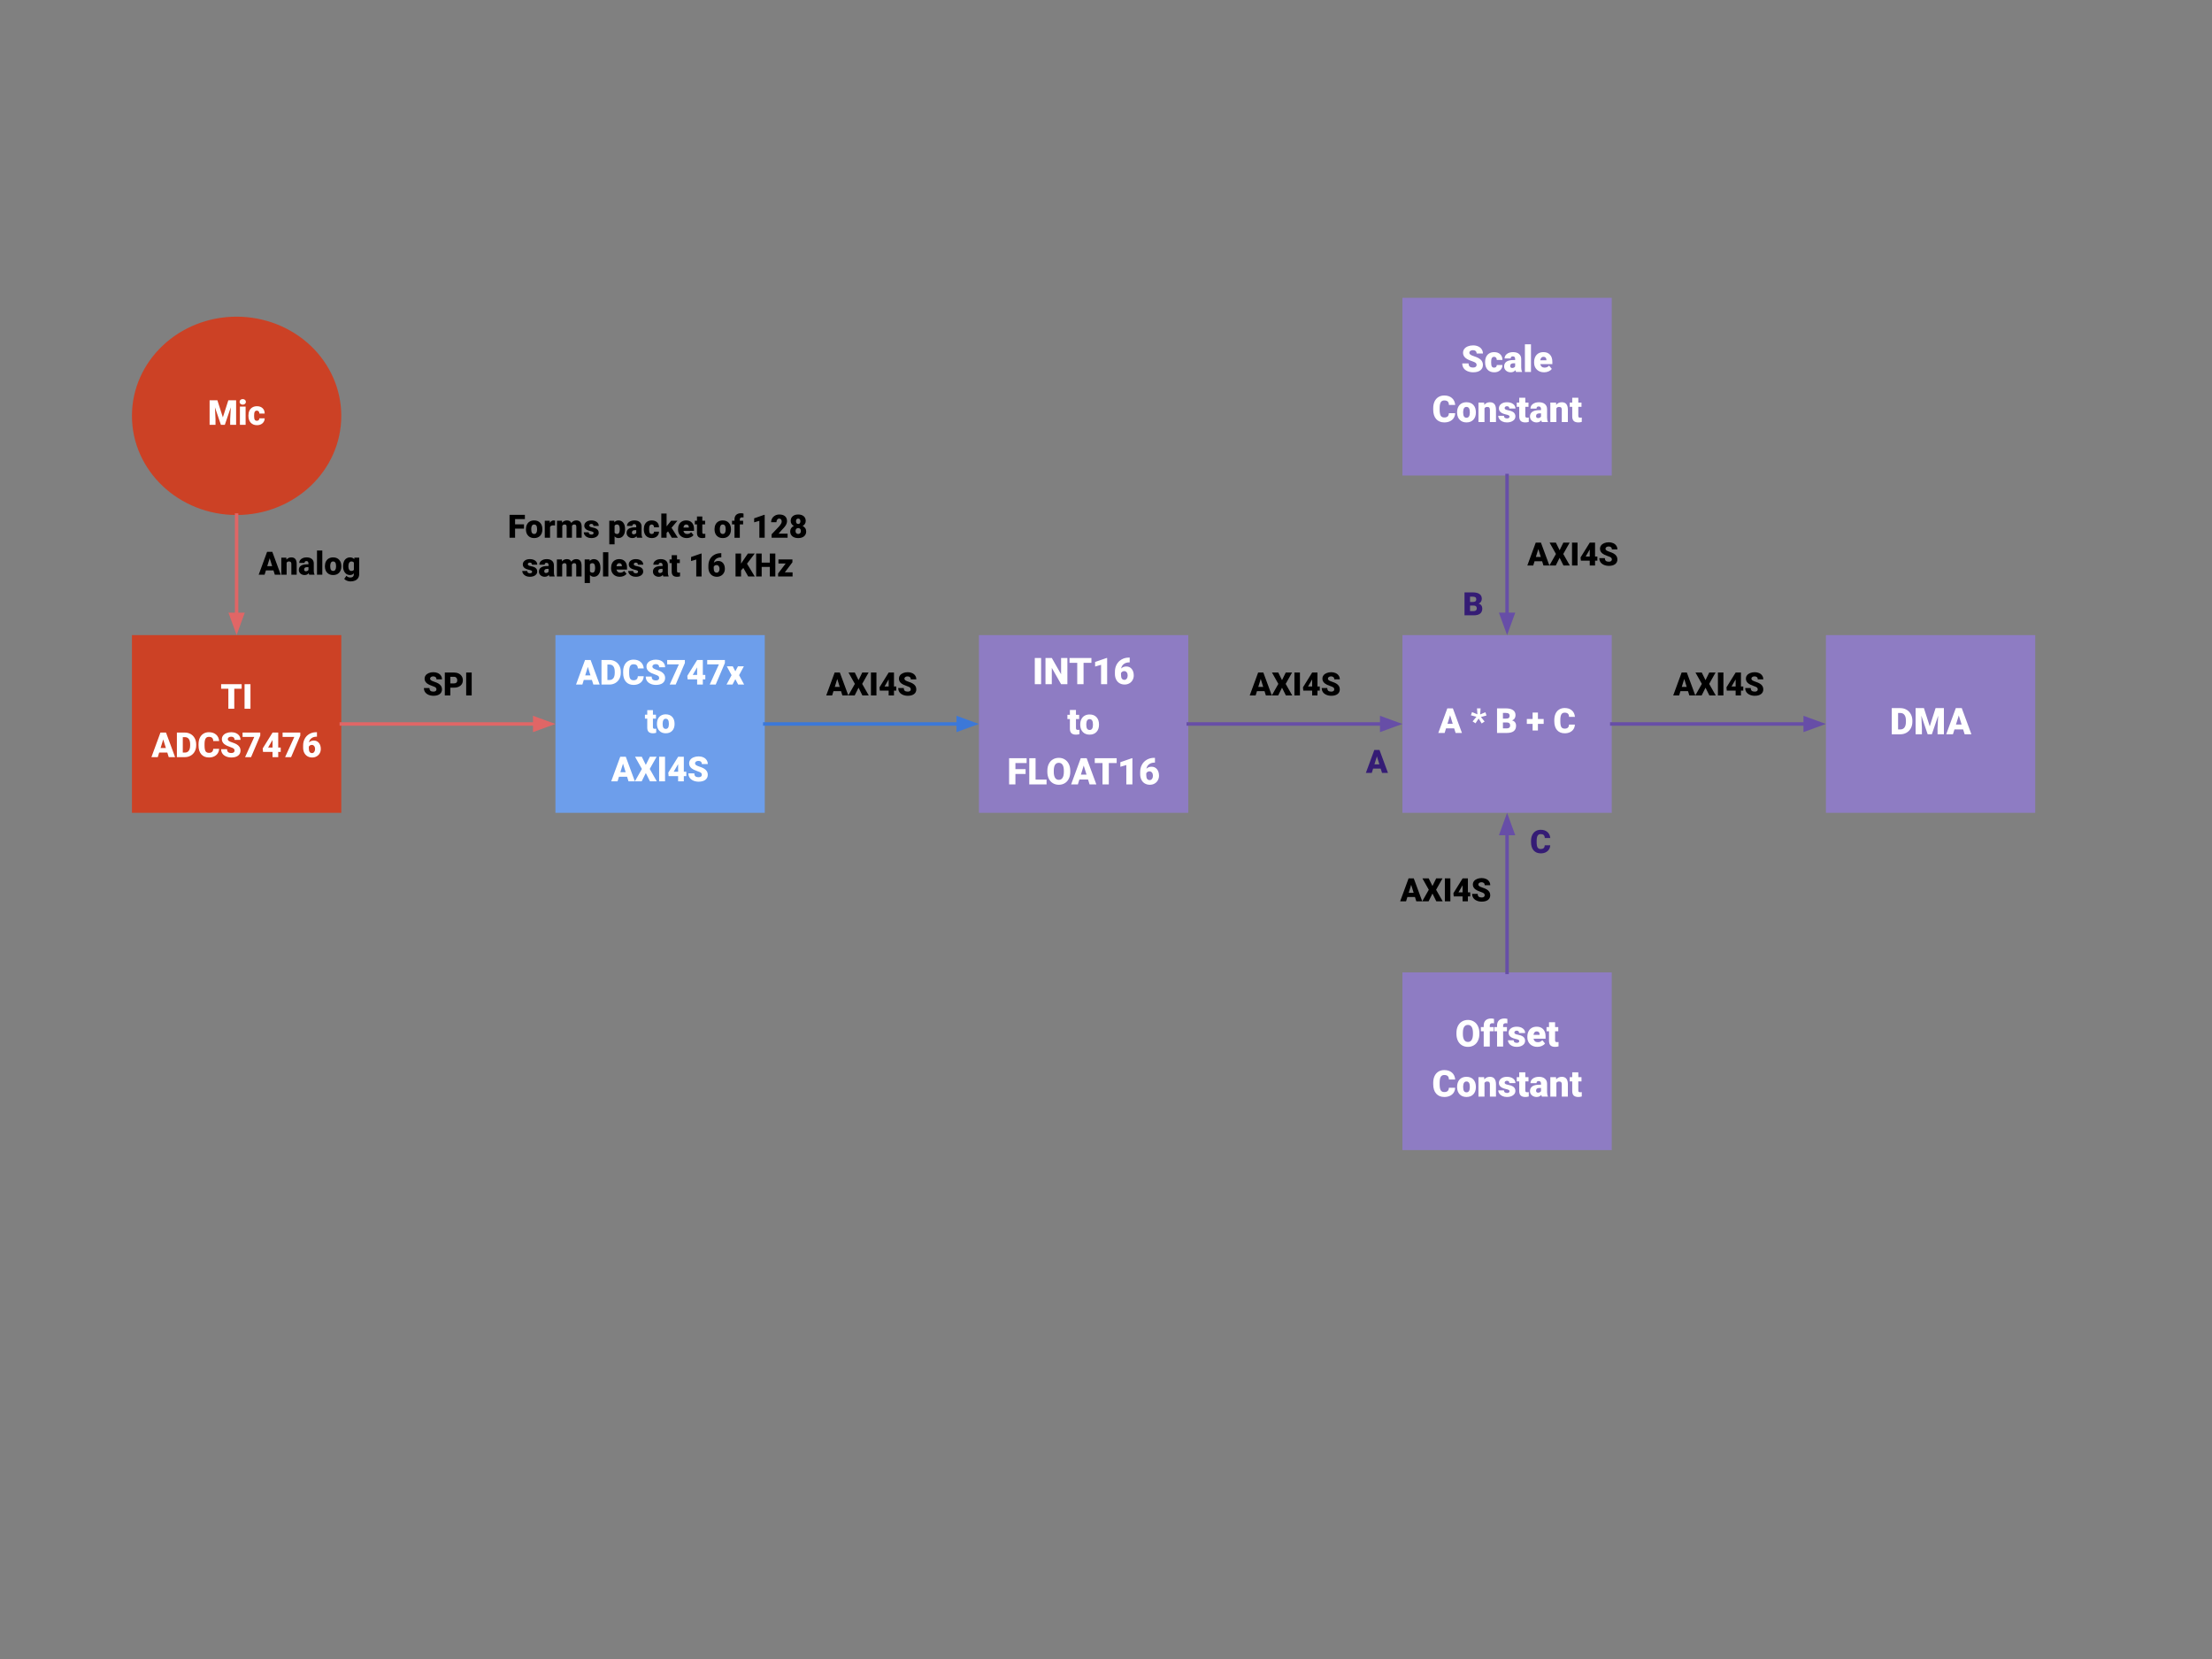 <svg version="1.1" viewBox="0.0 0.0 1280.0 960.0" fill="none" stroke="none" stroke-linecap="square" stroke-miterlimit="10" xmlns:xlink="http://www.w3.org/1999/xlink" xmlns="http://www.w3.org/2000/svg"><rect x="0.0" y="0.0" width="1280.0" height="960.0" fill="#808080" stroke="none"/><clipPath id="p.0"><path d="m0 0l1280.0 0l0 960.0l-1280.0 0l0 -960.0z" clip-rule="nonzero"/></clipPath><g clip-path="url(#p.0)"><path fill="#000000" fill-opacity="0.0" d="m0 0l1280.0 0l0 960.0l-1280.0 0z" fill-rule="evenodd"/><path fill="#cc4125" d="m76.352 367.509l121.134 0l0 102.835l-121.134 0z" fill-rule="evenodd"/><path fill="#ffffff" d="m139.832 398.548l-4.266 0l0 11.578l-3.422 0l0 -11.578l-4.188 0l0 -2.641l11.875 0l0 2.641zm5.107 11.578l-3.422 0l0 -14.219l3.422 0l0 14.219z" fill-rule="nonzero"/><path fill="#ffffff" d="m96.812 435.47l-4.703 0l-0.812 2.656l-3.672 0l5.219 -14.219l3.219 0l5.25 14.219l-3.672 0l-0.828 -2.656zm-3.875 -2.641l3.047 0l-1.531 -4.938l-1.516 4.938zm9.42 5.297l0 -14.219l4.578 0q1.891 0 3.391 0.859q1.5 0.844 2.344 2.406q0.844 1.562 0.859 3.484l0 0.656q0 1.953 -0.828 3.5q-0.828 1.547 -2.328 2.422q-1.5 0.875 -3.344 0.891l-4.672 0zm3.422 -11.578l0 8.938l1.188 0q1.484 0 2.266 -1.047q0.797 -1.047 0.797 -3.125l0 -0.609q0 -2.062 -0.797 -3.109q-0.781 -1.047 -2.297 -1.047l-1.156 0zm21.008 6.766q-0.062 1.484 -0.797 2.625q-0.734 1.125 -2.062 1.766q-1.312 0.625 -3.016 0.625q-2.812 0 -4.422 -1.828q-1.609 -1.828 -1.609 -5.156l0 -0.703q0 -2.094 0.719 -3.656q0.734 -1.578 2.094 -2.422q1.375 -0.859 3.172 -0.859q2.594 0 4.156 1.359q1.578 1.359 1.797 3.75l-3.422 0q-0.031 -1.297 -0.656 -1.859q-0.609 -0.562 -1.875 -0.562q-1.281 0 -1.875 0.953q-0.594 0.953 -0.625 3.062l0 1.0q0 2.281 0.562 3.266q0.578 0.969 1.984 0.969q1.172 0 1.797 -0.562q0.625 -0.562 0.672 -1.766l3.406 0zm8.953 1.031q0 -0.75 -0.531 -1.172q-0.531 -0.422 -1.875 -0.859q-1.328 -0.453 -2.188 -0.875q-2.75 -1.359 -2.75 -3.734q0 -1.188 0.688 -2.078q0.688 -0.906 1.938 -1.406q1.266 -0.516 2.844 -0.516q1.531 0 2.734 0.547q1.219 0.547 1.891 1.562q0.688 1.016 0.688 2.312l-3.422 0q0 -0.875 -0.531 -1.344q-0.531 -0.484 -1.438 -0.484q-0.922 0 -1.453 0.406q-0.531 0.406 -0.531 1.031q0 0.547 0.578 1.0q0.594 0.438 2.062 0.906q1.469 0.469 2.422 1.016q2.312 1.328 2.312 3.672q0 1.859 -1.406 2.938q-1.406 1.062 -3.859 1.062q-1.734 0 -3.141 -0.625q-1.391 -0.625 -2.109 -1.703q-0.703 -1.078 -0.703 -2.484l3.438 0q0 1.141 0.594 1.688q0.594 0.531 1.922 0.531q0.844 0 1.328 -0.359q0.5 -0.359 0.5 -1.031zm14.863 -8.688l-5.312 12.469l-3.469 0l5.312 -11.688l-6.766 0l0 -2.531l10.234 0l0 1.75zm10.395 6.906l1.438 0l0 2.547l-1.438 0l0 3.016l-3.297 0l0 -3.016l-5.5 0l-0.188 -2.016l5.688 -9.156l0 -0.031l3.297 0l0 8.656zm-5.844 0l2.547 0l0 -4.375l-0.203 0.344l-2.344 4.031zm18.613 -6.906l-5.312 12.469l-3.469 0l5.312 -11.688l-6.766 0l0 -2.531l10.234 0l0 1.75zm9.645 -1.953l0 2.578l-0.141 0q-1.844 0 -3.031 0.891q-1.188 0.891 -1.453 2.453q1.109 -1.094 2.812 -1.094q1.844 0 2.938 1.359q1.094 1.344 1.094 3.531q0 1.359 -0.641 2.5q-0.641 1.125 -1.797 1.766q-1.141 0.641 -2.531 0.641q-1.516 0 -2.719 -0.688q-1.188 -0.703 -1.859 -1.969q-0.656 -1.281 -0.672 -2.953l0 -1.328q0 -2.188 0.938 -3.938q0.953 -1.766 2.688 -2.75q1.75 -1.0 3.891 -1.0l0.484 0zm-2.969 7.344q-0.641 0 -1.094 0.312q-0.438 0.297 -0.641 0.734l0 0.984q0 2.703 1.859 2.703q0.75 0 1.25 -0.672q0.5 -0.672 0.5 -1.688q0 -1.047 -0.516 -1.703q-0.5 -0.672 -1.359 -0.672z" fill-rule="nonzero"/><path fill="#6d9eeb" d="m321.409 367.509l121.134 0l0 102.835l-121.134 0z" fill-rule="evenodd"/><path fill="#ffffff" d="m342.514 393.47l-4.703 0l-0.812 2.656l-3.672 0l5.219 -14.219l3.219 0l5.25 14.219l-3.672 0l-0.828 -2.656zm-3.875 -2.641l3.047 0l-1.531 -4.938l-1.516 4.938zm9.42 5.297l0 -14.219l4.578 0q1.891 0 3.391 0.859q1.5 0.844 2.344 2.406q0.844 1.562 0.859 3.484l0 0.656q0 1.953 -0.828 3.5q-0.828 1.547 -2.328 2.422q-1.5 0.875 -3.344 0.891l-4.672 0zm3.422 -11.578l0 8.938l1.188 0q1.484 0 2.266 -1.047q0.797 -1.047 0.797 -3.125l0 -0.609q0 -2.062 -0.797 -3.109q-0.781 -1.047 -2.297 -1.047l-1.156 0zm21.008 6.766q-0.062 1.484 -0.797 2.625q-0.734 1.125 -2.062 1.766q-1.312 0.625 -3.016 0.625q-2.812 0 -4.422 -1.828q-1.609 -1.828 -1.609 -5.156l0 -0.703q0 -2.094 0.719 -3.656q0.734 -1.578 2.094 -2.422q1.375 -0.859 3.172 -0.859q2.594 0 4.156 1.359q1.578 1.359 1.797 3.75l-3.422 0q-0.031 -1.297 -0.656 -1.859q-0.609 -0.562 -1.875 -0.562q-1.281 0 -1.875 0.953q-0.594 0.953 -0.625 3.062l0 1.0q0 2.281 0.562 3.266q0.578 0.969 1.984 0.969q1.172 0 1.797 -0.562q0.625 -0.562 0.672 -1.766l3.406 0zm8.953 1.031q0 -0.75 -0.531 -1.172q-0.531 -0.422 -1.875 -0.859q-1.328 -0.453 -2.188 -0.875q-2.75 -1.359 -2.75 -3.734q0 -1.188 0.688 -2.078q0.688 -0.906 1.938 -1.406q1.266 -0.516 2.844 -0.516q1.531 0 2.734 0.547q1.219 0.547 1.891 1.562q0.688 1.016 0.688 2.312l-3.422 0q0 -0.875 -0.531 -1.344q-0.531 -0.484 -1.438 -0.484q-0.922 0 -1.453 0.406q-0.531 0.406 -0.531 1.031q0 0.547 0.578 1.0q0.594 0.438 2.062 0.906q1.469 0.469 2.422 1.016q2.312 1.328 2.312 3.672q0 1.859 -1.406 2.938q-1.406 1.062 -3.859 1.062q-1.734 0 -3.141 -0.625q-1.391 -0.625 -2.109 -1.703q-0.703 -1.078 -0.703 -2.484l3.438 0q0 1.141 0.594 1.688q0.594 0.531 1.922 0.531q0.844 0 1.328 -0.359q0.5 -0.359 0.5 -1.031zm14.863 -8.688l-5.312 12.469l-3.469 0l5.312 -11.688l-6.766 0l0 -2.531l10.234 0l0 1.75zm10.395 6.906l1.438 0l0 2.547l-1.438 0l0 3.016l-3.297 0l0 -3.016l-5.5 0l-0.188 -2.016l5.688 -9.156l0 -0.031l3.297 0l0 8.656zm-5.844 0l2.547 0l0 -4.375l-0.203 0.344l-2.344 4.031zm18.613 -6.906l-5.312 12.469l-3.469 0l5.312 -11.688l-6.766 0l0 -2.531l10.234 0l0 1.75zm6.035 4.812l1.531 -2.906l3.422 0l-2.781 5.141l2.922 5.422l-3.438 0l-1.656 -3.125l-1.641 3.125l-3.453 0l2.922 -5.422l-2.766 -5.141l3.453 0l1.484 2.906z" fill-rule="nonzero"/><path fill="#ffffff" d="m377.825 410.939l0 2.625l1.75 0l0 2.281l-1.75 0l0 4.828q0 0.594 0.219 0.828q0.219 0.234 0.859 0.234q0.484 0 0.812 -0.047l0 2.344q-0.891 0.297 -1.859 0.297q-1.688 0 -2.5 -0.797q-0.812 -0.812 -0.812 -2.438l0 -5.25l-1.344 0l0 -2.281l1.344 0l0 -2.625l3.281 0zm2.338 7.812q0 -1.594 0.609 -2.828q0.609 -1.234 1.766 -1.891q1.156 -0.672 2.703 -0.672q2.375 0 3.734 1.469q1.375 1.469 1.375 4.0l0 0.125q0 2.469 -1.375 3.922q-1.375 1.453 -3.719 1.453q-2.25 0 -3.625 -1.359q-1.359 -1.359 -1.469 -3.672l0 -0.547zm3.281 0.203q0 1.453 0.453 2.141q0.469 0.688 1.359 0.688q1.766 0 1.797 -2.703l0 -0.328q0 -2.844 -1.812 -2.844q-1.641 0 -1.781 2.453l-0.016 0.594z" fill-rule="nonzero"/><path fill="#ffffff" d="m362.871 449.47l-4.703 0l-0.812 2.656l-3.672 0l5.219 -14.219l3.219 0l5.25 14.219l-3.672 0l-0.828 -2.656zm-3.875 -2.641l3.047 0l-1.531 -4.938l-1.516 4.938zm14.717 -4.203l2.328 -4.719l3.922 0l-3.984 7.047l4.078 7.172l-3.953 0l-2.391 -4.812l-2.391 4.812l-3.938 0l4.062 -7.172l-3.969 -7.047l3.906 0l2.328 4.719zm11.123 9.5l-3.422 0l0 -14.219l3.422 0l0 14.219zm10.863 -5.562l1.438 0l0 2.547l-1.438 0l0 3.016l-3.297 0l0 -3.016l-5.5 0l-0.188 -2.016l5.688 -9.156l0 -0.031l3.297 0l0 8.656zm-5.844 0l2.547 0l0 -4.375l-0.203 0.344l-2.344 4.031zm16.27 1.781q0 -0.75 -0.531 -1.172q-0.531 -0.422 -1.875 -0.859q-1.328 -0.453 -2.188 -0.875q-2.75 -1.359 -2.75 -3.734q0 -1.188 0.688 -2.078q0.688 -0.906 1.938 -1.406q1.266 -0.516 2.844 -0.516q1.531 0 2.734 0.547q1.219 0.547 1.891 1.562q0.688 1.016 0.688 2.312l-3.422 0q0 -0.875 -0.531 -1.344q-0.531 -0.484 -1.438 -0.484q-0.922 0 -1.453 0.406q-0.531 0.406 -0.531 1.031q0 0.547 0.578 1.0q0.594 0.438 2.062 0.906q1.469 0.469 2.422 1.016q2.312 1.328 2.312 3.672q0 1.859 -1.406 2.938q-1.406 1.062 -3.859 1.062q-1.734 0 -3.141 -0.625q-1.391 -0.625 -2.109 -1.703q-0.703 -1.078 -0.703 -2.484l3.438 0q0 1.141 0.594 1.688q0.594 0.531 1.922 0.531q0.844 0 1.328 -0.359q0.5 -0.359 0.5 -1.031z" fill-rule="nonzero"/><path fill="#000000" fill-opacity="0.0" d="m197.486 418.926l123.937 0" fill-rule="evenodd"/><path stroke="#e06666" stroke-width="2.0" stroke-linejoin="round" stroke-linecap="butt" d="m197.486 418.926l111.937 0" fill-rule="evenodd"/><path fill="#e06666" stroke="#e06666" stroke-width="2.0" stroke-linecap="butt" d="m309.423 422.23l9.076 -3.303l-9.076 -3.303z" fill-rule="evenodd"/><path fill="#000000" fill-opacity="0.0" d="m232.974 375.509l52.945 0l0 42.016l-52.945 0z" fill-rule="evenodd"/><path fill="#000000" d="m252.564 398.898q0 -0.703 -0.5 -1.094q-0.5 -0.391 -1.75 -0.797q-1.234 -0.422 -2.031 -0.812q-2.578 -1.266 -2.578 -3.484q0 -1.109 0.641 -1.938q0.641 -0.844 1.812 -1.312q1.188 -0.484 2.641 -0.484q1.438 0 2.562 0.516q1.141 0.516 1.766 1.453q0.641 0.938 0.641 2.156l-3.188 0q0 -0.812 -0.5 -1.25q-0.5 -0.453 -1.344 -0.453q-0.859 0 -1.359 0.375q-0.5 0.375 -0.5 0.969q0 0.5 0.547 0.922q0.547 0.406 1.922 0.859q1.375 0.438 2.266 0.953q2.156 1.234 2.156 3.406q0 1.75 -1.312 2.75q-1.312 0.984 -3.609 0.984q-1.609 0 -2.922 -0.578q-1.297 -0.578 -1.969 -1.578q-0.656 -1.016 -0.656 -2.328l3.219 0q0 1.062 0.547 1.578q0.547 0.5 1.781 0.5q0.797 0 1.25 -0.344q0.469 -0.344 0.469 -0.969zm8.038 -0.969l0 4.5l-3.203 0l0 -13.266l5.297 0q1.516 0 2.688 0.562q1.172 0.562 1.812 1.594q0.641 1.031 0.641 2.344q0 1.938 -1.391 3.109q-1.391 1.156 -3.812 1.156l-2.031 0zm0 -2.469l2.094 0q0.922 0 1.406 -0.453q0.5 -0.469 0.5 -1.328q0 -0.922 -0.5 -1.469q-0.5 -0.562 -1.375 -0.578l-2.125 0l0 3.828zm12.346 6.969l-3.188 0l0 -13.266l3.188 0l0 13.266z" fill-rule="nonzero"/><path fill="#8e7cc3" d="m566.467 367.509l121.134 0l0 102.835l-121.134 0z" fill-rule="evenodd"/><path fill="#ffffff" d="m602.453 395.906l-3.656 0l0 -15.156l3.656 0l0 15.156zm15.202 0l-3.641 0l-5.375 -9.438l0 9.438l-3.656 0l0 -15.156l3.656 0l5.375 9.422l0 -9.422l3.641 0l0 15.156zm13.908 -12.344l-4.547 0l0 12.344l-3.656 0l0 -12.344l-4.469 0l0 -2.812l12.672 0l0 2.812zm9.101 12.344l-3.516 0l0 -11.203l-3.453 1.0l0 -2.656l6.656 -2.297l0.312 0l0 15.156zm13.054 -15.375l0 2.75l-0.156 0q-1.969 0 -3.234 0.953q-1.266 0.938 -1.562 2.609q1.188 -1.172 3.0 -1.172q1.969 0 3.125 1.438q1.172 1.438 1.172 3.781q0 1.438 -0.688 2.656q-0.672 1.203 -1.891 1.891q-1.219 0.672 -2.719 0.672q-1.609 0 -2.891 -0.734q-1.266 -0.734 -1.969 -2.094q-0.703 -1.359 -0.734 -3.141l0 -1.406q0 -2.344 1.0 -4.203q1.016 -1.875 2.875 -2.938q1.875 -1.062 4.141 -1.062l0.531 0zm-3.172 7.828q-0.688 0 -1.156 0.328q-0.469 0.328 -0.703 0.797l0 1.047q0 2.875 1.984 2.875q0.812 0 1.344 -0.719q0.531 -0.719 0.531 -1.797q0 -1.125 -0.547 -1.828q-0.547 -0.703 -1.453 -0.703z" fill-rule="nonzero"/><path fill="#ffffff" d="m622.62 410.844l0 2.797l1.844 0l0 2.438l-1.844 0l0 5.156q0 0.625 0.219 0.875q0.234 0.25 0.906 0.25q0.531 0 0.875 -0.062l0 2.516q-0.938 0.297 -1.969 0.297q-1.812 0 -2.688 -0.844q-0.859 -0.859 -0.859 -2.594l0 -5.594l-1.438 0l0 -2.438l1.438 0l0 -2.797l3.516 0zm2.477 8.328q0 -1.688 0.656 -3.0q0.656 -1.328 1.875 -2.031q1.234 -0.703 2.891 -0.703q2.531 0 3.984 1.562q1.453 1.562 1.453 4.266l0 0.125q0 2.625 -1.469 4.172q-1.453 1.547 -3.953 1.547q-2.406 0 -3.859 -1.438q-1.453 -1.438 -1.578 -3.906l0 -0.594zm3.5 0.219q0 1.562 0.484 2.297q0.5 0.719 1.453 0.719q1.875 0 1.922 -2.891l0 -0.344q0 -3.031 -1.938 -3.031q-1.766 0 -1.906 2.609l-0.016 0.641z" fill-rule="nonzero"/><path fill="#ffffff" d="m593.477 447.86l-5.891 0l0 6.047l-3.656 0l0 -15.156l10.141 0l0 2.812l-6.484 0l0 3.484l5.891 0l0 2.812zm5.773 3.234l6.359 0l0 2.812l-10.016 0l0 -15.156l3.656 0l0 12.344zm20.081 -4.453q0 2.219 -0.828 3.922q-0.812 1.703 -2.328 2.625q-1.516 0.922 -3.453 0.922q-1.938 0 -3.438 -0.891q-1.5 -0.891 -2.344 -2.547q-0.828 -1.656 -0.875 -3.797l0 -0.859q0 -2.219 0.812 -3.922q0.828 -1.703 2.344 -2.625q1.531 -0.938 3.484 -0.938q1.922 0 3.422 0.922q1.516 0.922 2.344 2.609q0.844 1.688 0.859 3.875l0 0.703zm-3.719 -0.641q0 -2.266 -0.75 -3.422q-0.75 -1.172 -2.156 -1.172q-2.75 0 -2.906 4.109l-0.016 1.125q0 2.219 0.734 3.422q0.75 1.203 2.203 1.203q1.391 0 2.141 -1.172q0.75 -1.188 0.75 -3.391l0 -0.703zm14.007 5.078l-5.016 0l-0.875 2.828l-3.906 0l5.562 -15.156l3.438 0l5.594 15.156l-3.922 0l-0.875 -2.828zm-4.141 -2.828l3.266 0l-1.641 -5.25l-1.625 5.25zm20.7 -6.688l-4.547 0l0 12.344l-3.656 0l0 -12.344l-4.469 0l0 -2.812l12.672 0l0 2.812zm9.101 12.344l-3.516 0l0 -11.203l-3.453 1.0l0 -2.656l6.656 -2.297l0.312 0l0 15.156zm13.054 -15.375l0 2.75l-0.156 0q-1.969 0 -3.234 0.953q-1.266 0.938 -1.562 2.609q1.188 -1.172 3.0 -1.172q1.969 0 3.125 1.438q1.172 1.438 1.172 3.781q0 1.438 -0.688 2.656q-0.672 1.203 -1.891 1.891q-1.219 0.672 -2.719 0.672q-1.609 0 -2.891 -0.734q-1.266 -0.734 -1.969 -2.094q-0.703 -1.359 -0.734 -3.141l0 -1.406q0 -2.344 1.0 -4.203q1.016 -1.875 2.875 -2.938q1.875 -1.062 4.141 -1.062l0.531 0zm-3.172 7.828q-0.688 0 -1.156 0.328q-0.469 0.328 -0.703 0.797l0 1.047q0 2.875 1.984 2.875q0.812 0 1.344 -0.719q0.531 -0.719 0.531 -1.797q0 -1.125 -0.547 -1.828q-0.547 -0.703 -1.453 -0.703z" fill-rule="nonzero"/><path fill="#8e7cc3" d="m811.525 367.509l121.134 0l0 102.835l-121.134 0z" fill-rule="evenodd"/><path fill="#ffffff" d="m841.473 421.47l-4.703 0l-0.812 2.656l-3.672 0l5.219 -14.219l3.219 0l5.25 14.219l-3.672 0l-0.828 -2.656zm-3.875 -2.641l3.047 0l-1.531 -4.938l-1.516 4.938zm16.76 -4.047l-3.188 -0.875l0.641 -1.844l3.109 1.281l-0.234 -3.438l2.078 0l-0.25 3.5l3.031 -1.25l0.641 1.875l-3.234 0.875l2.141 2.594l-1.688 1.141l-1.781 -2.859l-1.797 2.766l-1.688 -1.109l2.219 -2.656zm11.918 9.344l0 -14.219l5.109 0q2.734 0 4.156 1.016q1.438 1.0 1.438 2.906q0 1.109 -0.516 1.891q-0.5 0.781 -1.484 1.156q1.125 0.281 1.719 1.094q0.594 0.797 0.594 1.953q0 2.078 -1.328 3.141q-1.328 1.047 -3.922 1.062l-5.766 0zm3.422 -6.047l0 3.406l2.25 0q0.922 0 1.422 -0.422q0.5 -0.422 0.5 -1.203q0 -1.766 -1.766 -1.781l-2.406 0zm0 -2.25l1.797 0q1.109 0 1.594 -0.406q0.484 -0.406 0.484 -1.188q0 -0.891 -0.531 -1.281q-0.516 -0.406 -1.656 -0.406l-1.688 0l0 3.281zm20.24 0.234l3.328 0l0 2.812l-3.328 0l0 3.828l-3.078 0l0 -3.828l-3.344 0l0 -2.812l3.344 0l0 -3.719l3.078 0l0 3.719zm21.383 3.25q-0.062 1.484 -0.797 2.625q-0.734 1.125 -2.062 1.766q-1.312 0.625 -3.016 0.625q-2.812 0 -4.422 -1.828q-1.609 -1.828 -1.609 -5.156l0 -0.703q0 -2.094 0.719 -3.656q0.734 -1.578 2.094 -2.422q1.375 -0.859 3.172 -0.859q2.594 0 4.156 1.359q1.578 1.359 1.797 3.75l-3.422 0q-0.031 -1.297 -0.656 -1.859q-0.609 -0.562 -1.875 -0.562q-1.281 0 -1.875 0.953q-0.594 0.953 -0.625 3.062l0 1.0q0 2.281 0.562 3.266q0.578 0.969 1.984 0.969q1.172 0 1.797 -0.562q0.625 -0.562 0.672 -1.766l3.406 0z" fill-rule="nonzero"/><path fill="#000000" fill-opacity="0.0" d="m442.543 418.926l123.937 0" fill-rule="evenodd"/><path stroke="#3c78d8" stroke-width="2.0" stroke-linejoin="round" stroke-linecap="butt" d="m442.543 418.926l111.937 0" fill-rule="evenodd"/><path fill="#3c78d8" stroke="#3c78d8" stroke-width="2.0" stroke-linecap="butt" d="m554.48 422.23l9.076 -3.303l-9.076 -3.303z" fill-rule="evenodd"/><path fill="#000000" fill-opacity="0.0" d="m687.601 418.926l123.937 0" fill-rule="evenodd"/><path stroke="#674ea7" stroke-width="2.0" stroke-linejoin="round" stroke-linecap="butt" d="m687.601 418.926l111.937 0" fill-rule="evenodd"/><path fill="#674ea7" stroke="#674ea7" stroke-width="2.0" stroke-linecap="butt" d="m799.538 422.23l9.076 -3.303l-9.076 -3.303z" fill-rule="evenodd"/><path fill="#000000" fill-opacity="0.0" d="m461.025 375.509l86.961 0l0 42.016l-86.961 0z" fill-rule="evenodd"/><path fill="#000000" d="m486.674 399.945l-4.375 0l-0.766 2.484l-3.422 0l4.875 -13.266l3.0 0l4.906 13.266l-3.438 0l-0.781 -2.484zm-3.609 -2.469l2.844 0l-1.422 -4.594l-1.422 4.594zm13.739 -3.906l2.156 -4.406l3.656 0l-3.703 6.578l3.812 6.688l-3.688 0l-2.234 -4.484l-2.234 4.484l-3.688 0l3.797 -6.688l-3.688 -6.578l3.641 0l2.172 4.406zm10.359 8.859l-3.188 0l0 -13.266l3.188 0l0 13.266zm10.145 -5.188l1.344 0l0 2.375l-1.344 0l0 2.812l-3.078 0l0 -2.812l-5.125 0l-0.188 -1.875l5.313 -8.547l0 -0.031l3.078 0l0 8.078zm-5.453 0l2.375 0l0 -4.078l-0.188 0.312l-2.188 3.766zm15.179 1.656q0 -0.703 -0.5 -1.094q-0.5 -0.391 -1.75 -0.797q-1.234 -0.422 -2.031 -0.812q-2.578 -1.266 -2.578 -3.484q0 -1.109 0.641 -1.938q0.641 -0.844 1.812 -1.312q1.188 -0.484 2.641 -0.484q1.438 0 2.562 0.516q1.141 0.516 1.766 1.453q0.641 0.938 0.641 2.156l-3.188 0q0 -0.812 -0.5 -1.25q-0.5 -0.453 -1.344 -0.453q-0.859 0 -1.359 0.375q-0.5 0.375 -0.5 0.969q0 0.5 0.547 0.922q0.547 0.406 1.922 0.859q1.375 0.438 2.266 0.953q2.156 1.234 2.156 3.406q0 1.75 -1.312 2.75q-1.312 0.984 -3.609 0.984q-1.609 0 -2.922 -0.578q-1.297 -0.578 -1.969 -1.578q-0.656 -1.016 -0.656 -2.328l3.219 0q0 1.062 0.547 1.578q0.547 0.5 1.781 0.5q0.797 0 1.25 -0.344q0.469 -0.344 0.469 -0.969z" fill-rule="nonzero"/><path fill="#000000" fill-opacity="0.0" d="m706.081 375.509l86.961 0l0 42.016l-86.961 0z" fill-rule="evenodd"/><path fill="#000000" d="m731.73 399.945l-4.375 0l-0.766 2.484l-3.422 0l4.875 -13.266l3.0 0l4.906 13.266l-3.438 0l-0.781 -2.484zm-3.609 -2.469l2.844 0l-1.422 -4.594l-1.422 4.594zm13.739 -3.906l2.156 -4.406l3.656 0l-3.703 6.578l3.812 6.688l-3.688 0l-2.234 -4.484l-2.234 4.484l-3.688 0l3.797 -6.688l-3.688 -6.578l3.641 0l2.172 4.406zm10.359 8.859l-3.188 0l0 -13.266l3.188 0l0 13.266zm10.145 -5.188l1.344 0l0 2.375l-1.344 0l0 2.812l-3.078 0l0 -2.812l-5.125 0l-0.188 -1.875l5.312 -8.547l0 -0.031l3.078 0l0 8.078zm-5.453 0l2.375 0l0 -4.078l-0.188 0.312l-2.188 3.766zm15.179 1.656q0 -0.703 -0.5 -1.094q-0.5 -0.391 -1.75 -0.797q-1.234 -0.422 -2.031 -0.812q-2.578 -1.266 -2.578 -3.484q0 -1.109 0.641 -1.938q0.641 -0.844 1.812 -1.312q1.188 -0.484 2.641 -0.484q1.438 0 2.562 0.516q1.141 0.516 1.766 1.453q0.641 0.938 0.641 2.156l-3.188 0q0 -0.812 -0.5 -1.25q-0.5 -0.453 -1.344 -0.453q-0.859 0 -1.359 0.375q-0.5 0.375 -0.5 0.969q0 0.5 0.547 0.922q0.547 0.406 1.922 0.859q1.375 0.438 2.266 0.953q2.156 1.234 2.156 3.406q0 1.75 -1.312 2.75q-1.312 0.984 -3.609 0.984q-1.609 0 -2.922 -0.578q-1.297 -0.578 -1.969 -1.578q-0.656 -1.016 -0.656 -2.328l3.219 0q0 1.062 0.547 1.578q0.547 0.5 1.781 0.5q0.797 0 1.25 -0.344q0.469 -0.344 0.469 -0.969z" fill-rule="nonzero"/><path fill="#cc4125" d="m76.352 240.63l0 0c0 -31.693 27.117 -57.386 60.567 -57.386l0 0c16.063 0 31.469 6.046 42.827 16.808c11.359 10.762 17.74 25.358 17.74 40.578l0 0c0 31.693 -27.117 57.386 -60.567 57.386l0 0c-33.45 0 -60.567 -25.693 -60.567 -57.386z" fill-rule="evenodd"/><path fill="#ffffff" d="m125.788 231.611l3.172 9.891l3.172 -9.891l4.5 0l0 14.219l-3.438 0l0 -3.328l0.344 -6.797l-3.438 10.125l-2.266 0l-3.453 -10.125l0.328 6.797l0 3.328l-3.422 0l0 -14.219l4.5 0zm16.342 14.219l-3.297 0l0 -10.562l3.297 0l0 10.562zm-3.484 -13.297q0 -0.703 0.5 -1.141q0.516 -0.453 1.312 -0.453q0.812 0 1.312 0.453q0.516 0.438 0.516 1.141q0 0.703 -0.516 1.156q-0.5 0.453 -1.312 0.453q-0.797 0 -1.312 -0.453q-0.5 -0.453 -0.5 -1.156zm9.982 10.953q0.688 0 1.062 -0.375q0.391 -0.375 0.391 -1.047l3.078 0q0 1.734 -1.25 2.859q-1.234 1.109 -3.203 1.109q-2.297 0 -3.625 -1.453q-1.328 -1.453 -1.328 -4.0l0 -0.141q0 -1.609 0.578 -2.828q0.594 -1.219 1.703 -1.875q1.125 -0.672 2.641 -0.672q2.062 0 3.266 1.141q1.219 1.141 1.219 3.094l-3.078 0q0 -0.812 -0.406 -1.25q-0.406 -0.438 -1.078 -0.438q-1.281 0 -1.484 1.625q-0.078 0.516 -0.078 1.422q0 1.594 0.375 2.219q0.391 0.609 1.219 0.609z" fill-rule="nonzero"/><path fill="#000000" fill-opacity="0.0" d="m136.919 298.016l0 69.48" fill-rule="evenodd"/><path stroke="#e06666" stroke-width="2.0" stroke-linejoin="round" stroke-linecap="butt" d="m136.919 298.016l0 57.48" fill-rule="evenodd"/><path fill="#e06666" stroke="#e06666" stroke-width="2.0" stroke-linecap="butt" d="m133.615 355.496l3.303 9.076l3.303 -9.076z" fill-rule="evenodd"/><path fill="#000000" fill-opacity="0.0" d="m118.667 305.648l121.134 0l0 42.016l-121.134 0z" fill-rule="evenodd"/><path fill="#000000" d="m158.25 330.084l-4.375 0l-0.766 2.484l-3.422 0l4.875 -13.266l3.0 0l4.906 13.266l-3.438 0l-0.781 -2.484zm-3.609 -2.469l2.844 0l-1.422 -4.594l-1.422 4.594zm11.036 -4.906l0.094 1.156q1.016 -1.328 2.812 -1.328q1.547 0 2.297 0.922q0.766 0.906 0.797 2.766l0 6.344l-3.078 0l0 -6.219q0 -0.75 -0.312 -1.094q-0.297 -0.359 -1.094 -0.359q-0.891 0 -1.328 0.719l0 6.953l-3.078 0l0 -9.859l2.891 0zm13.24 9.859q-0.156 -0.297 -0.281 -0.891q-0.844 1.078 -2.375 1.078q-1.391 0 -2.375 -0.844q-0.969 -0.844 -0.969 -2.125q0 -1.594 1.188 -2.406q1.188 -0.828 3.438 -0.828l0.953 0l0 -0.531q0 -1.344 -1.172 -1.344q-1.094 0 -1.094 1.062l-3.078 0q0 -1.422 1.219 -2.312q1.219 -0.891 3.094 -0.891q1.891 0 2.984 0.922q1.094 0.906 1.125 2.516l0 4.359q0.016 1.359 0.422 2.078l0 0.156l-3.078 0zm-1.922 -2.0q0.578 0 0.953 -0.25q0.391 -0.25 0.547 -0.562l0 -1.562l-0.891 0q-1.609 0 -1.609 1.438q0 0.422 0.281 0.688q0.281 0.25 0.719 0.25zm9.511 2.0l-3.078 0l0 -14.0l3.078 0l0 14.0zm1.504 -5.016q0 -1.484 0.578 -2.625q0.578 -1.156 1.641 -1.766q1.078 -0.625 2.531 -0.625q2.219 0 3.484 1.375q1.281 1.359 1.281 3.719l0 0.109q0 2.312 -1.281 3.672q-1.281 1.344 -3.469 1.344q-2.094 0 -3.375 -1.266q-1.281 -1.266 -1.375 -3.422l-0.016 -0.516zm3.078 0.188q0 1.359 0.422 2.0q0.438 0.641 1.266 0.641q1.641 0 1.688 -2.516l0 -0.312q0 -2.656 -1.703 -2.656q-1.531 0 -1.672 2.281l0 0.562zm7.429 -0.172q0 -1.5 0.484 -2.641q0.5 -1.156 1.422 -1.766q0.922 -0.625 2.141 -0.625q1.531 0 2.406 1.031l0.109 -0.859l2.781 0l0 9.484q0 1.297 -0.609 2.25q-0.594 0.969 -1.75 1.484q-1.141 0.516 -2.656 0.516q-1.078 0 -2.094 -0.406q-1.016 -0.406 -1.562 -1.062l1.281 -1.812q0.859 1.016 2.266 1.016q2.047 0 2.047 -2.094l0 -0.312q-0.891 0.984 -2.234 0.984q-1.812 0 -2.922 -1.375q-1.109 -1.391 -1.109 -3.703l0 -0.109zm3.078 0.188q0 1.219 0.453 1.922q0.453 0.703 1.281 0.703q0.984 0 1.453 -0.656l0 -4.156q-0.453 -0.672 -1.438 -0.672q-0.812 0 -1.281 0.734q-0.469 0.734 -0.469 2.125z" fill-rule="nonzero"/><path fill="#8e7cc3" d="m811.525 562.682l121.134 0l0 102.835l-121.134 0z" fill-rule="evenodd"/><path fill="#ffffff" d="m856.058 598.314q0 2.219 -0.828 3.922q-0.812 1.703 -2.328 2.625q-1.516 0.922 -3.453 0.922q-1.938 0 -3.438 -0.891q-1.5 -0.891 -2.344 -2.547q-0.828 -1.656 -0.875 -3.797l0 -0.859q0 -2.219 0.812 -3.922q0.828 -1.703 2.344 -2.625q1.531 -0.938 3.484 -0.938q1.922 0 3.422 0.922q1.516 0.922 2.344 2.609q0.844 1.688 0.859 3.875l0 0.703zm-3.719 -0.641q0 -2.266 -0.75 -3.422q-0.75 -1.172 -2.156 -1.172q-2.75 0 -2.906 4.109l-0.016 1.125q0 2.219 0.734 3.422q0.75 1.203 2.203 1.203q1.391 0 2.141 -1.172q0.75 -1.188 0.75 -3.391l0 -0.703zm6.226 7.906l0 -8.828l-1.641 0l0 -2.438l1.641 0l0 -0.891q0 -1.938 1.125 -3.0q1.141 -1.062 3.188 -1.062q0.75 0 1.656 0.219l0 2.594q-0.312 -0.094 -0.859 -0.094q-1.594 0 -1.594 1.375l0 0.859l2.203 0l0 2.438l-2.203 0l0 8.828l-3.516 0zm7.727 0l0 -8.828l-1.641 0l0 -2.438l1.641 0l0 -0.891q0 -1.938 1.125 -3.0q1.141 -1.062 3.188 -1.062q0.75 0 1.656 0.219l0 2.594q-0.312 -0.094 -0.859 -0.094q-1.594 0 -1.594 1.375l0 0.859l2.203 0l0 2.438l-2.203 0l0 8.828l-3.516 0zm12.852 -3.172q0 -0.438 -0.469 -0.703q-0.469 -0.281 -1.781 -0.562q-1.312 -0.297 -2.172 -0.766q-0.859 -0.484 -1.312 -1.156q-0.438 -0.688 -0.438 -1.562q0 -1.547 1.281 -2.547q1.281 -1.0 3.359 -1.0q2.219 0 3.578 1.016q1.359 1.0 1.359 2.641l-3.531 0q0 -1.359 -1.422 -1.359q-0.547 0 -0.922 0.312q-0.375 0.312 -0.375 0.766q0 0.469 0.453 0.766q0.453 0.281 1.453 0.469q1.016 0.188 1.781 0.453q2.531 0.875 2.531 3.141q0 1.531 -1.375 2.5q-1.359 0.969 -3.531 0.969q-1.453 0 -2.594 -0.516q-1.125 -0.516 -1.766 -1.406q-0.641 -0.906 -0.641 -1.891l3.281 0q0.031 0.781 0.531 1.141q0.5 0.359 1.281 0.359q0.719 0 1.078 -0.297q0.359 -0.297 0.359 -0.766zm10.471 3.375q-2.594 0 -4.203 -1.547q-1.594 -1.547 -1.594 -4.016l0 -0.297q0 -1.734 0.641 -3.047q0.641 -1.328 1.859 -2.047q1.234 -0.719 2.922 -0.719q2.375 0 3.75 1.469q1.375 1.469 1.375 4.109l0 1.359l-6.984 0q0.188 0.953 0.828 1.5q0.641 0.531 1.641 0.531q1.672 0 2.609 -1.172l1.594 1.906q-0.641 0.906 -1.844 1.438q-1.203 0.531 -2.594 0.531zm-0.391 -8.969q-1.547 0 -1.844 2.031l3.547 0l0 -0.266q0.016 -0.844 -0.438 -1.297q-0.438 -0.469 -1.266 -0.469zm10.643 -5.297l0 2.797l1.844 0l0 2.438l-1.844 0l0 5.156q0 0.625 0.219 0.875q0.234 0.25 0.906 0.25q0.531 0 0.875 -0.062l0 2.516q-0.938 0.297 -1.969 0.297q-1.812 0 -2.688 -0.844q-0.859 -0.859 -0.859 -2.594l0 -5.594l-1.438 0l0 -2.438l1.438 0l0 -2.797l3.516 0z" fill-rule="nonzero"/><path fill="#ffffff" d="m842.04 629.439q-0.062 1.594 -0.844 2.812q-0.781 1.203 -2.203 1.875q-1.406 0.656 -3.219 0.656q-2.984 0 -4.703 -1.938q-1.719 -1.953 -1.719 -5.5l0 -0.75q0 -2.234 0.766 -3.906q0.781 -1.672 2.234 -2.578q1.469 -0.906 3.391 -0.906q2.75 0 4.422 1.453q1.688 1.453 1.906 4.0l-3.641 0q-0.031 -1.391 -0.688 -1.984q-0.656 -0.609 -2.0 -0.609q-1.375 0 -2.016 1.016q-0.625 1.016 -0.656 3.266l0 1.062q0 2.438 0.609 3.484q0.609 1.031 2.094 1.031q1.266 0 1.922 -0.594q0.672 -0.594 0.719 -1.891l3.625 0zm1.137 -0.594q0 -1.688 0.656 -3.0q0.656 -1.328 1.875 -2.031q1.234 -0.703 2.891 -0.703q2.531 0 3.984 1.562q1.453 1.562 1.453 4.266l0 0.125q0 2.625 -1.469 4.172q-1.453 1.547 -3.953 1.547q-2.406 0 -3.859 -1.438q-1.453 -1.438 -1.578 -3.906l0 -0.594zm3.5 0.219q0 1.562 0.484 2.297q0.5 0.719 1.453 0.719q1.875 0 1.922 -2.891l0 -0.344q0 -3.031 -1.938 -3.031q-1.766 0 -1.906 2.609l-0.016 0.641zm12.132 -5.75l0.125 1.312q1.156 -1.516 3.219 -1.516q1.75 0 2.609 1.047q0.875 1.047 0.906 3.156l0 7.266l-3.516 0l0 -7.109q0 -0.859 -0.344 -1.25q-0.344 -0.406 -1.25 -0.406q-1.031 0 -1.531 0.812l0 7.953l-3.5 0l0 -11.266l3.281 0zm14.716 8.094q0 -0.438 -0.469 -0.703q-0.469 -0.281 -1.781 -0.562q-1.312 -0.297 -2.172 -0.766q-0.859 -0.484 -1.312 -1.156q-0.438 -0.688 -0.438 -1.562q0 -1.547 1.281 -2.547q1.281 -1.0 3.359 -1.0q2.219 0 3.578 1.016q1.359 1.0 1.359 2.641l-3.531 0q0 -1.359 -1.422 -1.359q-0.547 0 -0.922 0.312q-0.375 0.312 -0.375 0.766q0 0.469 0.453 0.766q0.453 0.281 1.453 0.469q1.016 0.188 1.781 0.453q2.531 0.875 2.531 3.141q0 1.531 -1.375 2.5q-1.359 0.969 -3.531 0.969q-1.453 0 -2.594 -0.516q-1.125 -0.516 -1.766 -1.406q-0.641 -0.906 -0.641 -1.891l3.281 0q0.031 0.781 0.531 1.141q0.5 0.359 1.281 0.359q0.719 0 1.078 -0.297q0.359 -0.297 0.359 -0.766zm9.112 -10.891l0 2.797l1.844 0l0 2.438l-1.844 0l0 5.156q0 0.625 0.219 0.875q0.234 0.25 0.906 0.25q0.531 0 0.875 -0.062l0 2.516q-0.938 0.297 -1.969 0.297q-1.812 0 -2.688 -0.844q-0.859 -0.859 -0.859 -2.594l0 -5.594l-1.438 0l0 -2.438l1.438 0l0 -2.797l3.516 0zm9.571 14.062q-0.188 -0.344 -0.328 -1.016q-0.969 1.219 -2.703 1.219q-1.594 0 -2.719 -0.953q-1.109 -0.969 -1.109 -2.422q0 -1.844 1.344 -2.781q1.359 -0.938 3.953 -0.938l1.078 0l0 -0.594q0 -1.547 -1.344 -1.547q-1.25 0 -1.25 1.234l-3.516 0q0 -1.641 1.391 -2.656q1.391 -1.016 3.547 -1.016q2.156 0 3.406 1.047q1.25 1.047 1.281 2.875l0 5.0q0.031 1.547 0.484 2.375l0 0.172l-3.516 0zm-2.188 -2.297q0.656 0 1.078 -0.281q0.438 -0.281 0.625 -0.625l0 -1.812l-1.016 0q-1.844 0 -1.844 1.656q0 0.469 0.328 0.766q0.328 0.297 0.828 0.297zm10.383 -8.969l0.125 1.312q1.156 -1.516 3.219 -1.516q1.75 0 2.609 1.047q0.875 1.047 0.906 3.156l0 7.266l-3.516 0l0 -7.109q0 -0.859 -0.344 -1.25q-0.344 -0.406 -1.25 -0.406q-1.031 0 -1.531 0.812l0 7.953l-3.5 0l0 -11.266l3.281 0zm12.903 -2.797l0 2.797l1.844 0l0 2.438l-1.844 0l0 5.156q0 0.625 0.219 0.875q0.234 0.25 0.906 0.25q0.531 0 0.875 -0.062l0 2.516q-0.938 0.297 -1.969 0.297q-1.812 0 -2.688 -0.844q-0.859 -0.859 -0.859 -2.594l0 -5.594l-1.438 0l0 -2.438l1.438 0l0 -2.797l3.516 0z" fill-rule="nonzero"/><path fill="#8e7cc3" d="m811.525 172.336l121.134 0l0 102.835l-121.134 0z" fill-rule="evenodd"/><path fill="#ffffff" d="m854.447 211.202q0 -0.797 -0.578 -1.25q-0.562 -0.453 -1.984 -0.922q-1.422 -0.484 -2.328 -0.938q-2.953 -1.438 -2.953 -3.969q0 -1.266 0.734 -2.219q0.734 -0.969 2.078 -1.5q1.344 -0.547 3.016 -0.547q1.641 0 2.938 0.594q1.297 0.578 2.016 1.656q0.719 1.078 0.719 2.453l-3.641 0q0 -0.922 -0.578 -1.422q-0.562 -0.516 -1.531 -0.516q-0.984 0 -1.547 0.438q-0.562 0.422 -0.562 1.094q0 0.578 0.625 1.062q0.625 0.469 2.188 0.969q1.578 0.5 2.594 1.094q2.453 1.406 2.453 3.906q0 1.984 -1.5 3.125q-1.5 1.125 -4.109 1.125q-1.844 0 -3.344 -0.656q-1.5 -0.656 -2.25 -1.812q-0.75 -1.156 -0.75 -2.656l3.656 0q0 1.219 0.625 1.797q0.641 0.578 2.062 0.578q0.906 0 1.422 -0.391q0.531 -0.391 0.531 -1.094zm10.132 1.531q0.734 0 1.141 -0.391q0.406 -0.406 0.406 -1.125l3.281 0q0 1.844 -1.328 3.031q-1.328 1.188 -3.422 1.188q-2.453 0 -3.875 -1.531q-1.406 -1.547 -1.406 -4.281l0 -0.141q0 -1.703 0.625 -3.016q0.625 -1.312 1.812 -2.0q1.188 -0.703 2.812 -0.703q2.203 0 3.484 1.219q1.297 1.203 1.297 3.297l-3.281 0q0 -0.875 -0.438 -1.344q-0.422 -0.469 -1.141 -0.469q-1.359 0 -1.594 1.734q-0.078 0.547 -0.078 1.516q0 1.703 0.406 2.359q0.406 0.656 1.297 0.656zm12.659 2.5q-0.188 -0.344 -0.328 -1.016q-0.969 1.219 -2.703 1.219q-1.594 0 -2.719 -0.953q-1.109 -0.969 -1.109 -2.422q0 -1.844 1.344 -2.781q1.359 -0.938 3.953 -0.938l1.078 0l0 -0.594q0 -1.547 -1.344 -1.547q-1.25 0 -1.25 1.234l-3.516 0q0 -1.641 1.391 -2.656q1.391 -1.016 3.547 -1.016q2.156 0 3.406 1.047q1.25 1.047 1.281 2.875l0 5.0q0.031 1.547 0.484 2.375l0 0.172l-3.516 0zm-2.188 -2.297q0.656 0 1.078 -0.281q0.438 -0.281 0.625 -0.625l0 -1.812l-1.016 0q-1.844 0 -1.844 1.656q0 0.469 0.328 0.766q0.328 0.297 0.828 0.297zm10.867 2.297l-3.516 0l0 -16.0l3.516 0l0 16.0zm7.613 0.203q-2.594 0 -4.203 -1.547q-1.594 -1.547 -1.594 -4.016l0 -0.297q0 -1.734 0.641 -3.047q0.641 -1.328 1.859 -2.047q1.234 -0.719 2.922 -0.719q2.375 0 3.75 1.469q1.375 1.469 1.375 4.109l0 1.359l-6.984 0q0.188 0.953 0.828 1.5q0.641 0.531 1.641 0.531q1.672 0 2.609 -1.172l1.594 1.906q-0.641 0.906 -1.844 1.438q-1.203 0.531 -2.594 0.531zm-0.391 -8.969q-1.547 0 -1.844 2.031l3.547 0l0 -0.266q0.016 -0.844 -0.438 -1.297q-0.438 -0.469 -1.266 -0.469z" fill-rule="nonzero"/><path fill="#ffffff" d="m842.04 239.093q-0.062 1.594 -0.844 2.812q-0.781 1.203 -2.203 1.875q-1.406 0.656 -3.219 0.656q-2.984 0 -4.703 -1.938q-1.719 -1.953 -1.719 -5.5l0 -0.75q0 -2.234 0.766 -3.906q0.781 -1.672 2.234 -2.578q1.469 -0.906 3.391 -0.906q2.75 0 4.422 1.453q1.688 1.453 1.906 4.0l-3.641 0q-0.031 -1.391 -0.688 -1.984q-0.656 -0.609 -2.0 -0.609q-1.375 0 -2.016 1.016q-0.625 1.016 -0.656 3.266l0 1.062q0 2.438 0.609 3.484q0.609 1.031 2.094 1.031q1.266 0 1.922 -0.594q0.672 -0.594 0.719 -1.891l3.625 0zm1.137 -0.594q0 -1.688 0.656 -3.0q0.656 -1.328 1.875 -2.031q1.234 -0.703 2.891 -0.703q2.531 0 3.984 1.562q1.453 1.562 1.453 4.266l0 0.125q0 2.625 -1.469 4.172q-1.453 1.547 -3.953 1.547q-2.406 0 -3.859 -1.438q-1.453 -1.438 -1.578 -3.906l0 -0.594zm3.5 0.219q0 1.562 0.484 2.297q0.5 0.719 1.453 0.719q1.875 0 1.922 -2.891l0 -0.344q0 -3.031 -1.938 -3.031q-1.766 0 -1.906 2.609l-0.016 0.641zm12.132 -5.75l0.125 1.312q1.156 -1.516 3.219 -1.516q1.75 0 2.609 1.047q0.875 1.047 0.906 3.156l0 7.266l-3.516 0l0 -7.109q0 -0.859 -0.344 -1.25q-0.344 -0.406 -1.25 -0.406q-1.031 0 -1.531 0.812l0 7.953l-3.5 0l0 -11.266l3.281 0zm14.716 8.094q0 -0.438 -0.469 -0.703q-0.469 -0.281 -1.781 -0.562q-1.312 -0.297 -2.172 -0.766q-0.859 -0.484 -1.312 -1.156q-0.438 -0.688 -0.438 -1.562q0 -1.547 1.281 -2.547q1.281 -1.0 3.359 -1.0q2.219 0 3.578 1.016q1.359 1.0 1.359 2.641l-3.531 0q0 -1.359 -1.422 -1.359q-0.547 0 -0.922 0.312q-0.375 0.312 -0.375 0.766q0 0.469 0.453 0.766q0.453 0.281 1.453 0.469q1.016 0.188 1.781 0.453q2.531 0.875 2.531 3.141q0 1.531 -1.375 2.5q-1.359 0.969 -3.531 0.969q-1.453 0 -2.594 -0.516q-1.125 -0.516 -1.766 -1.406q-0.641 -0.906 -0.641 -1.891l3.281 0q0.031 0.781 0.531 1.141q0.5 0.359 1.281 0.359q0.719 0 1.078 -0.297q0.359 -0.297 0.359 -0.766zm9.112 -10.891l0 2.797l1.844 0l0 2.438l-1.844 0l0 5.156q0 0.625 0.219 0.875q0.234 0.25 0.906 0.25q0.531 0 0.875 -0.062l0 2.516q-0.938 0.297 -1.969 0.297q-1.812 0 -2.688 -0.844q-0.859 -0.859 -0.859 -2.594l0 -5.594l-1.438 0l0 -2.438l1.438 0l0 -2.797l3.516 0zm9.571 14.062q-0.188 -0.344 -0.328 -1.016q-0.969 1.219 -2.703 1.219q-1.594 0 -2.719 -0.953q-1.109 -0.969 -1.109 -2.422q0 -1.844 1.344 -2.781q1.359 -0.938 3.953 -0.938l1.078 0l0 -0.594q0 -1.547 -1.344 -1.547q-1.25 0 -1.25 1.234l-3.516 0q0 -1.641 1.391 -2.656q1.391 -1.016 3.547 -1.016q2.156 0 3.406 1.047q1.25 1.047 1.281 2.875l0 5.0q0.031 1.547 0.484 2.375l0 0.172l-3.516 0zm-2.188 -2.297q0.656 0 1.078 -0.281q0.438 -0.281 0.625 -0.625l0 -1.812l-1.016 0q-1.844 0 -1.844 1.656q0 0.469 0.328 0.766q0.328 0.297 0.828 0.297zm10.383 -8.969l0.125 1.312q1.156 -1.516 3.219 -1.516q1.75 0 2.609 1.047q0.875 1.047 0.906 3.156l0 7.266l-3.516 0l0 -7.109q0 -0.859 -0.344 -1.25q-0.344 -0.406 -1.25 -0.406q-1.031 0 -1.531 0.812l0 7.953l-3.5 0l0 -11.266l3.281 0zm12.903 -2.797l0 2.797l1.844 0l0 2.438l-1.844 0l0 5.156q0 0.625 0.219 0.875q0.234 0.25 0.906 0.25q0.531 0 0.875 -0.062l0 2.516q-0.938 0.297 -1.969 0.297q-1.812 0 -2.688 -0.844q-0.859 -0.859 -0.859 -2.594l0 -5.594l-1.438 0l0 -2.438l1.438 0l0 -2.797l3.516 0z" fill-rule="nonzero"/><path fill="#000000" fill-opacity="0.0" d="m872.092 275.171l0 92.346" fill-rule="evenodd"/><path stroke="#674ea7" stroke-width="2.0" stroke-linejoin="round" stroke-linecap="butt" d="m872.092 275.171l0 80.346" fill-rule="evenodd"/><path fill="#674ea7" stroke="#674ea7" stroke-width="2.0" stroke-linecap="butt" d="m868.788 355.517l3.303 9.076l3.303 -9.076z" fill-rule="evenodd"/><path fill="#000000" fill-opacity="0.0" d="m872.092 562.682l0 -92.346" fill-rule="evenodd"/><path stroke="#674ea7" stroke-width="2.0" stroke-linejoin="round" stroke-linecap="butt" d="m872.092 562.682l0 -80.346" fill-rule="evenodd"/><path fill="#674ea7" stroke="#674ea7" stroke-width="2.0" stroke-linecap="butt" d="m875.395 482.336l-3.303 -9.076l-3.303 9.076z" fill-rule="evenodd"/><path fill="#000000" fill-opacity="0.0" d="m793.131 494.63l86.961 0l0 42.016l-86.961 0z" fill-rule="evenodd"/><path fill="#000000" d="m818.78 519.066l-4.375 0l-0.766 2.484l-3.422 0l4.875 -13.266l3.0 0l4.906 13.266l-3.438 0l-0.781 -2.484zm-3.609 -2.469l2.844 0l-1.422 -4.594l-1.422 4.594zm13.739 -3.906l2.156 -4.406l3.656 0l-3.703 6.578l3.812 6.688l-3.688 0l-2.234 -4.484l-2.234 4.484l-3.688 0l3.797 -6.688l-3.688 -6.578l3.641 0l2.172 4.406zm10.359 8.859l-3.188 0l0 -13.266l3.188 0l0 13.266zm10.145 -5.188l1.344 0l0 2.375l-1.344 0l0 2.812l-3.078 0l0 -2.812l-5.125 0l-0.188 -1.875l5.312 -8.547l0 -0.031l3.078 0l0 8.078zm-5.453 0l2.375 0l0 -4.078l-0.188 0.312l-2.188 3.766zm15.179 1.656q0 -0.703 -0.5 -1.094q-0.5 -0.391 -1.75 -0.797q-1.234 -0.422 -2.031 -0.812q-2.578 -1.266 -2.578 -3.484q0 -1.109 0.641 -1.938q0.641 -0.844 1.812 -1.312q1.188 -0.484 2.641 -0.484q1.438 0 2.562 0.516q1.141 0.516 1.766 1.453q0.641 0.938 0.641 2.156l-3.188 0q0 -0.812 -0.5 -1.25q-0.5 -0.453 -1.344 -0.453q-0.859 0 -1.359 0.375q-0.5 0.375 -0.5 0.969q0 0.5 0.547 0.922q0.547 0.406 1.922 0.859q1.375 0.438 2.266 0.953q2.156 1.234 2.156 3.406q0 1.75 -1.312 2.75q-1.312 0.984 -3.609 0.984q-1.609 0 -2.922 -0.578q-1.297 -0.578 -1.969 -1.578q-0.656 -1.016 -0.656 -2.328l3.219 0q0 1.062 0.547 1.578q0.547 0.5 1.781 0.5q0.797 0 1.25 -0.344q0.469 -0.344 0.469 -0.969z" fill-rule="nonzero"/><path fill="#000000" fill-opacity="0.0" d="m866.714 300.331l86.961 0l0 42.016l-86.961 0z" fill-rule="evenodd"/><path fill="#000000" d="m892.363 324.766l-4.375 0l-0.766 2.484l-3.422 0l4.875 -13.266l3.0 0l4.906 13.266l-3.438 0l-0.781 -2.484zm-3.609 -2.469l2.844 0l-1.422 -4.594l-1.422 4.594zm13.739 -3.906l2.156 -4.406l3.656 0l-3.703 6.578l3.812 6.688l-3.688 0l-2.234 -4.484l-2.234 4.484l-3.688 0l3.797 -6.688l-3.688 -6.578l3.641 0l2.172 4.406zm10.359 8.859l-3.188 0l0 -13.266l3.188 0l0 13.266zm10.145 -5.188l1.344 0l0 2.375l-1.344 0l0 2.812l-3.078 0l0 -2.812l-5.125 0l-0.188 -1.875l5.312 -8.547l0 -0.031l3.078 0l0 8.078zm-5.453 0l2.375 0l0 -4.078l-0.188 0.312l-2.188 3.766zm15.179 1.656q0 -0.703 -0.5 -1.094q-0.5 -0.391 -1.75 -0.797q-1.234 -0.422 -2.031 -0.812q-2.578 -1.266 -2.578 -3.484q0 -1.109 0.641 -1.938q0.641 -0.844 1.812 -1.312q1.188 -0.484 2.641 -0.484q1.438 0 2.562 0.516q1.141 0.516 1.766 1.453q0.641 0.938 0.641 2.156l-3.188 0q0 -0.812 -0.5 -1.25q-0.5 -0.453 -1.344 -0.453q-0.859 0 -1.359 0.375q-0.5 0.375 -0.5 0.969q0 0.5 0.547 0.922q0.547 0.406 1.922 0.859q1.375 0.438 2.266 0.953q2.156 1.234 2.156 3.406q0 1.75 -1.312 2.75q-1.312 0.984 -3.609 0.984q-1.609 0 -2.922 -0.578q-1.297 -0.578 -1.969 -1.578q-0.656 -1.016 -0.656 -2.328l3.219 0q0 1.062 0.547 1.578q0.547 0.5 1.781 0.5q0.797 0 1.25 -0.344q0.469 -0.344 0.469 -0.969z" fill-rule="nonzero"/><path fill="#000000" fill-opacity="0.0" d="m774.013 420.32l45.512 0l0 42.016l-45.512 0z" fill-rule="evenodd"/><path fill="#351c75" d="m798.946 444.756l-4.375 0l-0.766 2.484l-3.422 0l4.875 -13.266l3.0 0l4.906 13.266l-3.438 0l-0.781 -2.484zm-3.609 -2.469l2.844 0l-1.422 -4.594l-1.422 4.594z" fill-rule="nonzero"/><path fill="#000000" fill-opacity="0.0" d="m829.717 329.139l45.512 0l0 42.016l-45.512 0z" fill-rule="evenodd"/><path fill="#351c75" d="m847.456 356.059l0 -13.266l4.766 0q2.562 0 3.891 0.938q1.344 0.938 1.344 2.734q0 1.016 -0.484 1.75q-0.469 0.734 -1.391 1.078q1.047 0.266 1.594 1.016q0.562 0.75 0.562 1.828q0 1.938 -1.234 2.922q-1.234 0.984 -3.656 1.0l-5.391 0zm3.203 -5.641l0 3.188l2.094 0q0.859 0 1.328 -0.391q0.469 -0.406 0.469 -1.125q0 -1.656 -1.656 -1.672l-2.234 0zm0 -2.094l1.656 0q1.062 -0.016 1.5 -0.375q0.453 -0.375 0.453 -1.109q0 -0.844 -0.484 -1.203q-0.484 -0.375 -1.562 -0.375l-1.562 0l0 3.062z" fill-rule="nonzero"/><path fill="#000000" fill-opacity="0.0" d="m868.69 466.698l45.512 0l0 42.016l-45.512 0z" fill-rule="evenodd"/><path fill="#351c75" d="m897.059 489.134q-0.062 1.375 -0.75 2.438q-0.688 1.062 -1.922 1.656q-1.234 0.578 -2.812 0.578q-2.609 0 -4.125 -1.703q-1.5 -1.703 -1.5 -4.812l0 -0.656q0 -1.953 0.672 -3.406q0.688 -1.469 1.953 -2.266q1.281 -0.797 2.969 -0.797q2.406 0 3.875 1.281q1.469 1.266 1.672 3.484l-3.188 0q-0.047 -1.203 -0.625 -1.734q-0.562 -0.531 -1.734 -0.531q-1.203 0 -1.766 0.891q-0.547 0.891 -0.578 2.859l0 0.938q0 2.125 0.531 3.031q0.547 0.906 1.844 0.906q1.094 0 1.672 -0.516q0.594 -0.516 0.625 -1.641l3.188 0z" fill-rule="nonzero"/><path fill="#000000" fill-opacity="0.0" d="m932.659 418.926l123.937 0" fill-rule="evenodd"/><path stroke="#674ea7" stroke-width="2.0" stroke-linejoin="round" stroke-linecap="butt" d="m932.659 418.926l111.937 0" fill-rule="evenodd"/><path fill="#674ea7" stroke="#674ea7" stroke-width="2.0" stroke-linecap="butt" d="m1044.596 422.23l9.076 -3.303l-9.076 -3.303z" fill-rule="evenodd"/><path fill="#000000" fill-opacity="0.0" d="m951.142 375.509l86.961 0l0 42.016l-86.961 0z" fill-rule="evenodd"/><path fill="#000000" d="m976.79 399.945l-4.375 0l-0.766 2.484l-3.422 0l4.875 -13.266l3.0 0l4.906 13.266l-3.438 0l-0.781 -2.484zm-3.609 -2.469l2.844 0l-1.422 -4.594l-1.422 4.594zm13.739 -3.906l2.156 -4.406l3.656 0l-3.703 6.578l3.812 6.688l-3.688 0l-2.234 -4.484l-2.234 4.484l-3.688 0l3.797 -6.688l-3.688 -6.578l3.641 0l2.172 4.406zm10.359 8.859l-3.188 0l0 -13.266l3.188 0l0 13.266zm10.145 -5.188l1.344 0l0 2.375l-1.344 0l0 2.812l-3.078 0l0 -2.812l-5.125 0l-0.188 -1.875l5.312 -8.547l0 -0.031l3.078 0l0 8.078zm-5.453 0l2.375 0l0 -4.078l-0.188 0.312l-2.188 3.766zm15.179 1.656q0 -0.703 -0.5 -1.094q-0.5 -0.391 -1.75 -0.797q-1.234 -0.422 -2.031 -0.812q-2.578 -1.266 -2.578 -3.484q0 -1.109 0.641 -1.938q0.641 -0.844 1.812 -1.312q1.188 -0.484 2.641 -0.484q1.438 0 2.562 0.516q1.141 0.516 1.766 1.453q0.641 0.938 0.641 2.156l-3.188 0q0 -0.812 -0.5 -1.25q-0.5 -0.453 -1.344 -0.453q-0.859 0 -1.359 0.375q-0.5 0.375 -0.5 0.969q0 0.5 0.547 0.922q0.547 0.406 1.922 0.859q1.375 0.438 2.266 0.953q2.156 1.234 2.156 3.406q0 1.75 -1.312 2.75q-1.312 0.984 -3.609 0.984q-1.609 0 -2.922 -0.578q-1.297 -0.578 -1.969 -1.578q-0.656 -1.016 -0.656 -2.328l3.219 0q0 1.062 0.547 1.578q0.547 0.5 1.781 0.5q0.797 0 1.25 -0.344q0.469 -0.344 0.469 -0.969z" fill-rule="nonzero"/><path fill="#8e7cc3" d="m1056.585 367.509l121.134 0l0 102.835l-121.134 0z" fill-rule="evenodd"/><path fill="#ffffff" d="m1094.695 424.907l0 -15.156l4.891 0q2.016 0 3.609 0.906q1.609 0.906 2.5 2.578q0.906 1.656 0.922 3.719l0 0.688q0 2.094 -0.891 3.75q-0.875 1.641 -2.469 2.578q-1.594 0.922 -3.562 0.938l-5.0 0zm3.656 -12.344l0 9.531l1.281 0q1.562 0 2.406 -1.109q0.844 -1.125 0.844 -3.344l0 -0.656q0 -2.188 -0.844 -3.297q-0.844 -1.125 -2.453 -1.125l-1.234 0zm14.944 -2.812l3.375 10.547l3.375 -10.547l4.812 0l0 15.156l-3.672 0l0 -3.547l0.359 -7.234l-3.656 10.781l-2.422 0l-3.672 -10.797l0.344 7.25l0 3.547l-3.656 0l0 -15.156l4.812 0zm22.693 12.328l-5.016 0l-0.875 2.828l-3.906 0l5.562 -15.156l3.438 0l5.594 15.156l-3.922 0l-0.875 -2.828zm-4.141 -2.828l3.266 0l-1.641 -5.25l-1.625 5.25z" fill-rule="nonzero"/><path fill="#000000" fill-opacity="0.0" d="m274.612 284.252l211.937 0l0 64.63l-211.937 0z" fill-rule="evenodd"/><path fill="#000000" d="m303.217 305.891l-5.156 0l0 5.281l-3.203 0l0 -13.266l8.875 0l0 2.469l-5.672 0l0 3.047l5.156 0l0 2.469zm1.121 0.266q0 -1.484 0.578 -2.625q0.578 -1.156 1.641 -1.766q1.078 -0.625 2.531 -0.625q2.219 0 3.484 1.375q1.281 1.359 1.281 3.719l0 0.109q0 2.312 -1.281 3.672q-1.281 1.344 -3.469 1.344q-2.094 0 -3.375 -1.266q-1.281 -1.266 -1.375 -3.422l-0.016 -0.516zm3.078 0.188q0 1.359 0.422 2.0q0.438 0.641 1.266 0.641q1.641 0 1.688 -2.516l0 -0.312q0 -2.656 -1.703 -2.656q-1.531 0 -1.672 2.281l0 0.562zm13.757 -2.25l-1.016 -0.078q-1.453 0 -1.859 0.922l0 6.234l-3.062 0l0 -9.859l2.875 0l0.094 1.266q0.781 -1.438 2.156 -1.438q0.5 0 0.859 0.109l-0.047 2.844zm4.006 -2.781l0.094 1.156q1.047 -1.328 2.812 -1.328q1.875 0 2.531 1.484q1.0 -1.484 2.891 -1.484q3.0 0 3.078 3.625l0 6.406l-3.078 0l0 -6.219q0 -0.766 -0.25 -1.109q-0.25 -0.344 -0.938 -0.344q-0.906 0 -1.344 0.812l0 0.125l0 6.734l-3.078 0l0 -6.203q0 -0.781 -0.25 -1.125q-0.234 -0.344 -0.938 -0.344q-0.875 0 -1.344 0.812l0 6.859l-3.062 0l0 -9.859l2.875 0zm18.319 7.094q0 -0.391 -0.406 -0.625q-0.406 -0.25 -1.562 -0.5q-1.141 -0.25 -1.891 -0.656q-0.75 -0.422 -1.141 -1.016q-0.391 -0.594 -0.391 -1.359q0 -1.359 1.125 -2.234q1.125 -0.875 2.938 -0.875q1.938 0 3.125 0.891q1.188 0.875 1.188 2.312l-3.078 0q0 -1.188 -1.25 -1.188q-0.484 0 -0.812 0.266q-0.328 0.266 -0.328 0.672q0 0.406 0.406 0.672q0.406 0.25 1.281 0.422q0.875 0.156 1.547 0.375q2.219 0.766 2.219 2.75q0 1.344 -1.203 2.203q-1.188 0.844 -3.094 0.844q-1.266 0 -2.266 -0.453q-0.984 -0.469 -1.547 -1.25q-0.562 -0.781 -0.562 -1.641l2.875 0q0.016 0.672 0.453 1.0q0.438 0.312 1.125 0.312q0.625 0 0.938 -0.25q0.312 -0.266 0.312 -0.672zm18.202 -2.094q0 2.297 -1.047 3.672q-1.031 1.375 -2.781 1.375q-1.359 0 -2.234 -1.0l0 4.609l-3.062 0l0 -13.656l2.859 0l0.094 0.906q0.891 -1.078 2.328 -1.078q1.812 0 2.828 1.344q1.016 1.344 1.016 3.688l0 0.141zm-3.078 -0.188q0 -2.625 -1.531 -2.625q-1.094 0 -1.453 0.781l0 3.891q0.406 0.812 1.469 0.812q1.469 0 1.516 -2.531l0 -0.328zm9.972 5.047q-0.156 -0.297 -0.281 -0.891q-0.844 1.078 -2.375 1.078q-1.391 0 -2.375 -0.844q-0.969 -0.844 -0.969 -2.125q0 -1.594 1.188 -2.406q1.188 -0.828 3.438 -0.828l0.953 0l0 -0.531q0 -1.344 -1.172 -1.344q-1.094 0 -1.094 1.062l-3.078 0q0 -1.422 1.219 -2.312q1.219 -0.891 3.094 -0.891q1.891 0 2.984 0.922q1.094 0.906 1.125 2.516l0 4.359q0.016 1.359 0.422 2.078l0 0.156l-3.078 0zm-1.922 -2.0q0.578 0 0.953 -0.25q0.391 -0.25 0.547 -0.562l0 -1.562l-0.891 0q-1.609 0 -1.609 1.438q0 0.422 0.281 0.688q0.281 0.25 0.719 0.25zm10.449 -0.188q0.641 0 1.0 -0.344q0.359 -0.359 0.344 -0.984l2.875 0q0 1.625 -1.156 2.672q-1.156 1.031 -3.0 1.031q-2.141 0 -3.391 -1.344q-1.234 -1.359 -1.234 -3.75l0 -0.125q0 -1.484 0.547 -2.625q0.562 -1.156 1.594 -1.766q1.047 -0.609 2.469 -0.609q1.922 0 3.047 1.062q1.125 1.062 1.125 2.891l-2.875 0q0 -0.766 -0.375 -1.172q-0.375 -0.422 -1.0 -0.422q-1.188 0 -1.391 1.516q-0.062 0.484 -0.062 1.344q0 1.484 0.344 2.062q0.359 0.562 1.141 0.562zm9.474 -1.484l-0.859 0.859l0 2.812l-3.062 0l0 -14.0l3.062 0l0 7.438l0.312 -0.422l2.312 -2.875l3.672 0l-3.438 4.062l3.672 5.797l-3.516 0l-2.156 -3.672zm10.833 3.859q-2.266 0 -3.672 -1.344q-1.391 -1.359 -1.391 -3.531l0 -0.266q0 -1.5 0.547 -2.656q0.562 -1.156 1.641 -1.781q1.078 -0.641 2.547 -0.641q2.078 0 3.281 1.297q1.203 1.281 1.203 3.578l0 1.188l-6.094 0q0.156 0.828 0.703 1.312q0.562 0.469 1.453 0.469q1.453 0 2.266 -1.016l1.406 1.656q-0.562 0.797 -1.625 1.266q-1.047 0.469 -2.266 0.469zm-0.344 -7.859q-1.344 0 -1.594 1.781l3.094 0l0 -0.234q0.016 -0.734 -0.375 -1.141q-0.391 -0.406 -1.125 -0.406zm9.313 -4.641l0 2.453l1.625 0l0 2.141l-1.625 0l0 4.5q0 0.562 0.203 0.781q0.203 0.219 0.781 0.219q0.469 0 0.766 -0.062l0 2.203q-0.828 0.266 -1.719 0.266q-1.594 0 -2.359 -0.75q-0.75 -0.75 -0.75 -2.266l0 -4.891l-1.25 0l0 -2.141l1.25 0l0 -2.453l3.078 0zm7.081 7.297q0 -1.484 0.578 -2.625q0.578 -1.156 1.641 -1.766q1.078 -0.625 2.531 -0.625q2.219 0 3.484 1.375q1.281 1.359 1.281 3.719l0 0.109q0 2.312 -1.281 3.672q-1.281 1.344 -3.469 1.344q-2.094 0 -3.375 -1.266q-1.281 -1.266 -1.375 -3.422l-0.016 -0.516zm3.078 0.188q0 1.359 0.422 2.0q0.438 0.641 1.266 0.641q1.641 0 1.688 -2.516l0 -0.312q0 -2.656 -1.703 -2.656q-1.531 0 -1.672 2.281l0 0.562zm8.476 4.828l0 -7.719l-1.438 0l0 -2.141l1.438 0l0 -0.781q0 -1.688 0.984 -2.609q1.0 -0.938 2.781 -0.938q0.656 0 1.453 0.188l0 2.266q-0.281 -0.078 -0.75 -0.078q-1.391 0 -1.391 1.203l0 0.75l1.922 0l0 2.141l-1.922 0l0 7.719l-3.078 0zm17.468 0l-3.078 0l0 -9.797l-3.016 0.875l0 -2.328l5.812 -2.016l0.281 0l0 13.266zm13.257 0l-9.25 0l0 -2.0l4.266 -4.484q1.578 -1.797 1.578 -2.859q0 -0.844 -0.375 -1.297q-0.375 -0.453 -1.094 -0.453q-0.703 0 -1.141 0.609q-0.438 0.594 -0.438 1.484l-3.078 0q0 -1.219 0.609 -2.25q0.625 -1.031 1.703 -1.609q1.078 -0.594 2.422 -0.594q2.156 0 3.312 1.0q1.156 0.984 1.156 2.844q0 0.781 -0.297 1.531q-0.281 0.734 -0.906 1.547q-0.609 0.812 -1.969 2.188l-1.719 1.969l5.219 0l0 2.375zm10.491 -9.719q0 0.969 -0.484 1.703q-0.469 0.734 -1.297 1.188q0.938 0.453 1.484 1.266q0.562 0.812 0.562 1.906q0 1.781 -1.234 2.812q-1.219 1.031 -3.359 1.031q-2.156 0 -3.406 -1.031q-1.25 -1.047 -1.25 -2.812q0 -1.062 0.547 -1.875q0.547 -0.828 1.547 -1.297q-0.844 -0.453 -1.328 -1.188q-0.484 -0.734 -0.484 -1.703q0 -1.734 1.172 -2.734q1.172 -1.0 3.172 -1.0q2.016 0 3.188 1.0q1.172 1.0 1.172 2.734zm-2.812 5.812q0 -0.812 -0.422 -1.25q-0.422 -0.453 -1.125 -0.453q-0.688 0 -1.109 0.453q-0.422 0.438 -0.422 1.25q0 0.797 0.422 1.266q0.438 0.453 1.141 0.453q0.688 0 1.094 -0.453q0.422 -0.453 0.422 -1.266zm-1.547 -7.188q-0.625 0 -0.953 0.406q-0.312 0.406 -0.312 1.125q0 0.719 0.328 1.156q0.328 0.438 0.969 0.438q0.625 0 0.938 -0.438q0.312 -0.438 0.312 -1.141q0 -0.719 -0.328 -1.125q-0.312 -0.422 -0.953 -0.422z" fill-rule="nonzero"/><path fill="#000000" d="m307.912 330.806q0 -0.391 -0.406 -0.625q-0.406 -0.25 -1.562 -0.5q-1.141 -0.25 -1.891 -0.656q-0.75 -0.422 -1.141 -1.016q-0.391 -0.594 -0.391 -1.359q0 -1.359 1.125 -2.234q1.125 -0.875 2.938 -0.875q1.938 0 3.125 0.891q1.188 0.875 1.188 2.312l-3.078 0q0 -1.188 -1.25 -1.188q-0.484 0 -0.812 0.266q-0.328 0.266 -0.328 0.672q0 0.406 0.406 0.672q0.406 0.25 1.281 0.422q0.875 0.156 1.547 0.375q2.219 0.766 2.219 2.75q0 1.344 -1.203 2.203q-1.188 0.844 -3.094 0.844q-1.266 0 -2.266 -0.453q-0.984 -0.469 -1.547 -1.25q-0.562 -0.781 -0.562 -1.641l2.875 0q0.016 0.672 0.453 1.0q0.438 0.312 1.125 0.312q0.625 0 0.938 -0.25q0.312 -0.266 0.312 -0.672zm9.947 2.766q-0.156 -0.297 -0.281 -0.891q-0.844 1.078 -2.375 1.078q-1.391 0 -2.375 -0.844q-0.969 -0.844 -0.969 -2.125q0 -1.594 1.188 -2.406q1.188 -0.828 3.438 -0.828l0.953 0l0 -0.531q0 -1.344 -1.172 -1.344q-1.094 0 -1.094 1.062l-3.078 0q0 -1.422 1.219 -2.312q1.219 -0.891 3.094 -0.891q1.891 0 2.984 0.922q1.094 0.906 1.125 2.516l0 4.359q0.016 1.359 0.422 2.078l0 0.156l-3.078 0zm-1.922 -2.0q0.578 0 0.953 -0.25q0.391 -0.25 0.547 -0.562l0 -1.562l-0.891 0q-1.609 0 -1.609 1.438q0 0.422 0.281 0.688q0.281 0.25 0.719 0.25zm9.183 -7.859l0.094 1.156q1.047 -1.328 2.812 -1.328q1.875 0 2.531 1.484q1.0 -1.484 2.891 -1.484q3.0 0 3.078 3.625l0 6.406l-3.078 0l0 -6.219q0 -0.766 -0.25 -1.109q-0.25 -0.344 -0.938 -0.344q-0.906 0 -1.344 0.812l0 0.125l0 6.734l-3.078 0l0 -6.203q0 -0.781 -0.25 -1.125q-0.234 -0.344 -0.938 -0.344q-0.875 0 -1.344 0.812l0 6.859l-3.062 0l0 -9.859l2.875 0zm22.319 5.0q0 2.297 -1.047 3.672q-1.031 1.375 -2.781 1.375q-1.359 0 -2.234 -1.0l0 4.609l-3.062 0l0 -13.656l2.859 0l0.094 0.906q0.891 -1.078 2.328 -1.078q1.812 0 2.828 1.344q1.016 1.344 1.016 3.688l0 0.141zm-3.078 -0.188q0 -2.625 -1.531 -2.625q-1.094 0 -1.453 0.781l0 3.891q0.406 0.812 1.469 0.812q1.469 0 1.516 -2.531l0 -0.328zm7.66 5.047l-3.078 0l0 -14.0l3.078 0l0 14.0zm6.66 0.188q-2.266 0 -3.672 -1.344q-1.391 -1.359 -1.391 -3.531l0 -0.266q0 -1.5 0.547 -2.656q0.562 -1.156 1.641 -1.781q1.078 -0.641 2.547 -0.641q2.078 0 3.281 1.297q1.203 1.281 1.203 3.578l0 1.188l-6.094 0q0.156 0.828 0.703 1.312q0.562 0.469 1.453 0.469q1.453 0 2.266 -1.016l1.406 1.656q-0.562 0.797 -1.625 1.266q-1.047 0.469 -2.266 0.469zm-0.344 -7.859q-1.344 0 -1.594 1.781l3.094 0l0 -0.234q0.016 -0.734 -0.375 -1.141q-0.391 -0.406 -1.125 -0.406zm10.891 4.906q0 -0.391 -0.406 -0.625q-0.406 -0.25 -1.562 -0.5q-1.141 -0.25 -1.891 -0.656q-0.75 -0.422 -1.141 -1.016q-0.391 -0.594 -0.391 -1.359q0 -1.359 1.125 -2.234q1.125 -0.875 2.938 -0.875q1.938 0 3.125 0.891q1.188 0.875 1.188 2.312l-3.078 0q0 -1.188 -1.25 -1.188q-0.484 0 -0.812 0.266q-0.328 0.266 -0.328 0.672q0 0.406 0.406 0.672q0.406 0.25 1.281 0.422q0.875 0.156 1.547 0.375q2.219 0.766 2.219 2.75q0 1.344 -1.203 2.203q-1.188 0.844 -3.094 0.844q-1.266 0 -2.266 -0.453q-0.984 -0.469 -1.547 -1.25q-0.562 -0.781 -0.562 -1.641l2.875 0q0.016 0.672 0.453 1.0q0.438 0.312 1.125 0.312q0.625 0 0.938 -0.25q0.312 -0.266 0.312 -0.672zm14.592 2.766q-0.156 -0.297 -0.281 -0.891q-0.844 1.078 -2.375 1.078q-1.391 0 -2.375 -0.844q-0.969 -0.844 -0.969 -2.125q0 -1.594 1.188 -2.406q1.188 -0.828 3.438 -0.828l0.953 0l0 -0.531q0 -1.344 -1.172 -1.344q-1.094 0 -1.094 1.062l-3.078 0q0 -1.422 1.219 -2.312q1.219 -0.891 3.094 -0.891q1.891 0 2.984 0.922q1.094 0.906 1.125 2.516l0 4.359q0.016 1.359 0.422 2.078l0 0.156l-3.078 0zm-1.922 -2.0q0.578 0 0.953 -0.25q0.391 -0.25 0.547 -0.562l0 -1.562l-0.891 0q-1.609 0 -1.609 1.438q0 0.422 0.281 0.688q0.281 0.25 0.719 0.25zm9.855 -10.312l0 2.453l1.625 0l0 2.141l-1.625 0l0 4.5q0 0.562 0.203 0.781q0.203 0.219 0.781 0.219q0.469 0 0.766 -0.062l0 2.203q-0.828 0.266 -1.719 0.266q-1.594 0 -2.359 -0.75q-0.75 -0.75 -0.75 -2.266l0 -4.891l-1.25 0l0 -2.141l1.25 0l0 -2.453l3.078 0zm14.222 12.312l-3.078 0l0 -9.797l-3.016 0.875l0 -2.328l5.812 -2.016l0.281 0l0 13.266zm11.413 -13.453l0 2.406l-0.125 0q-1.719 0 -2.828 0.828q-1.109 0.828 -1.359 2.297q1.031 -1.031 2.609 -1.031q1.734 0 2.75 1.266q1.016 1.25 1.016 3.297q0 1.266 -0.594 2.328q-0.594 1.047 -1.672 1.656q-1.062 0.594 -2.375 0.594q-1.406 0 -2.516 -0.641q-1.109 -0.656 -1.734 -1.844q-0.609 -1.188 -0.641 -2.75l0 -1.234q0 -2.047 0.875 -3.672q0.891 -1.641 2.516 -2.562q1.641 -0.938 3.625 -0.938l0.453 0zm-2.766 6.859q-0.609 0 -1.016 0.281q-0.406 0.281 -0.609 0.688l0 0.922q0 2.516 1.734 2.516q0.703 0 1.172 -0.625q0.469 -0.625 0.469 -1.578q0 -0.969 -0.484 -1.578q-0.469 -0.625 -1.266 -0.625zm15.512 1.656l-1.312 1.438l0 3.5l-3.203 0l0 -13.266l3.203 0l0 5.844l1.109 -1.672l2.859 -4.172l3.953 0l-4.484 5.875l4.484 7.391l-3.797 0l-2.812 -4.938zm18.512 4.938l-3.188 0l0 -5.531l-4.703 0l0 5.531l-3.203 0l0 -13.266l3.203 0l0 5.266l4.703 0l0 -5.266l3.188 0l0 13.266zm5.499 -2.375l4.484 0l0 2.375l-8.375 0l0 -1.719l4.375 -5.766l-4.172 0l0 -2.375l8.078 0l0 1.656l-4.391 5.828z" fill-rule="nonzero"/></g></svg>